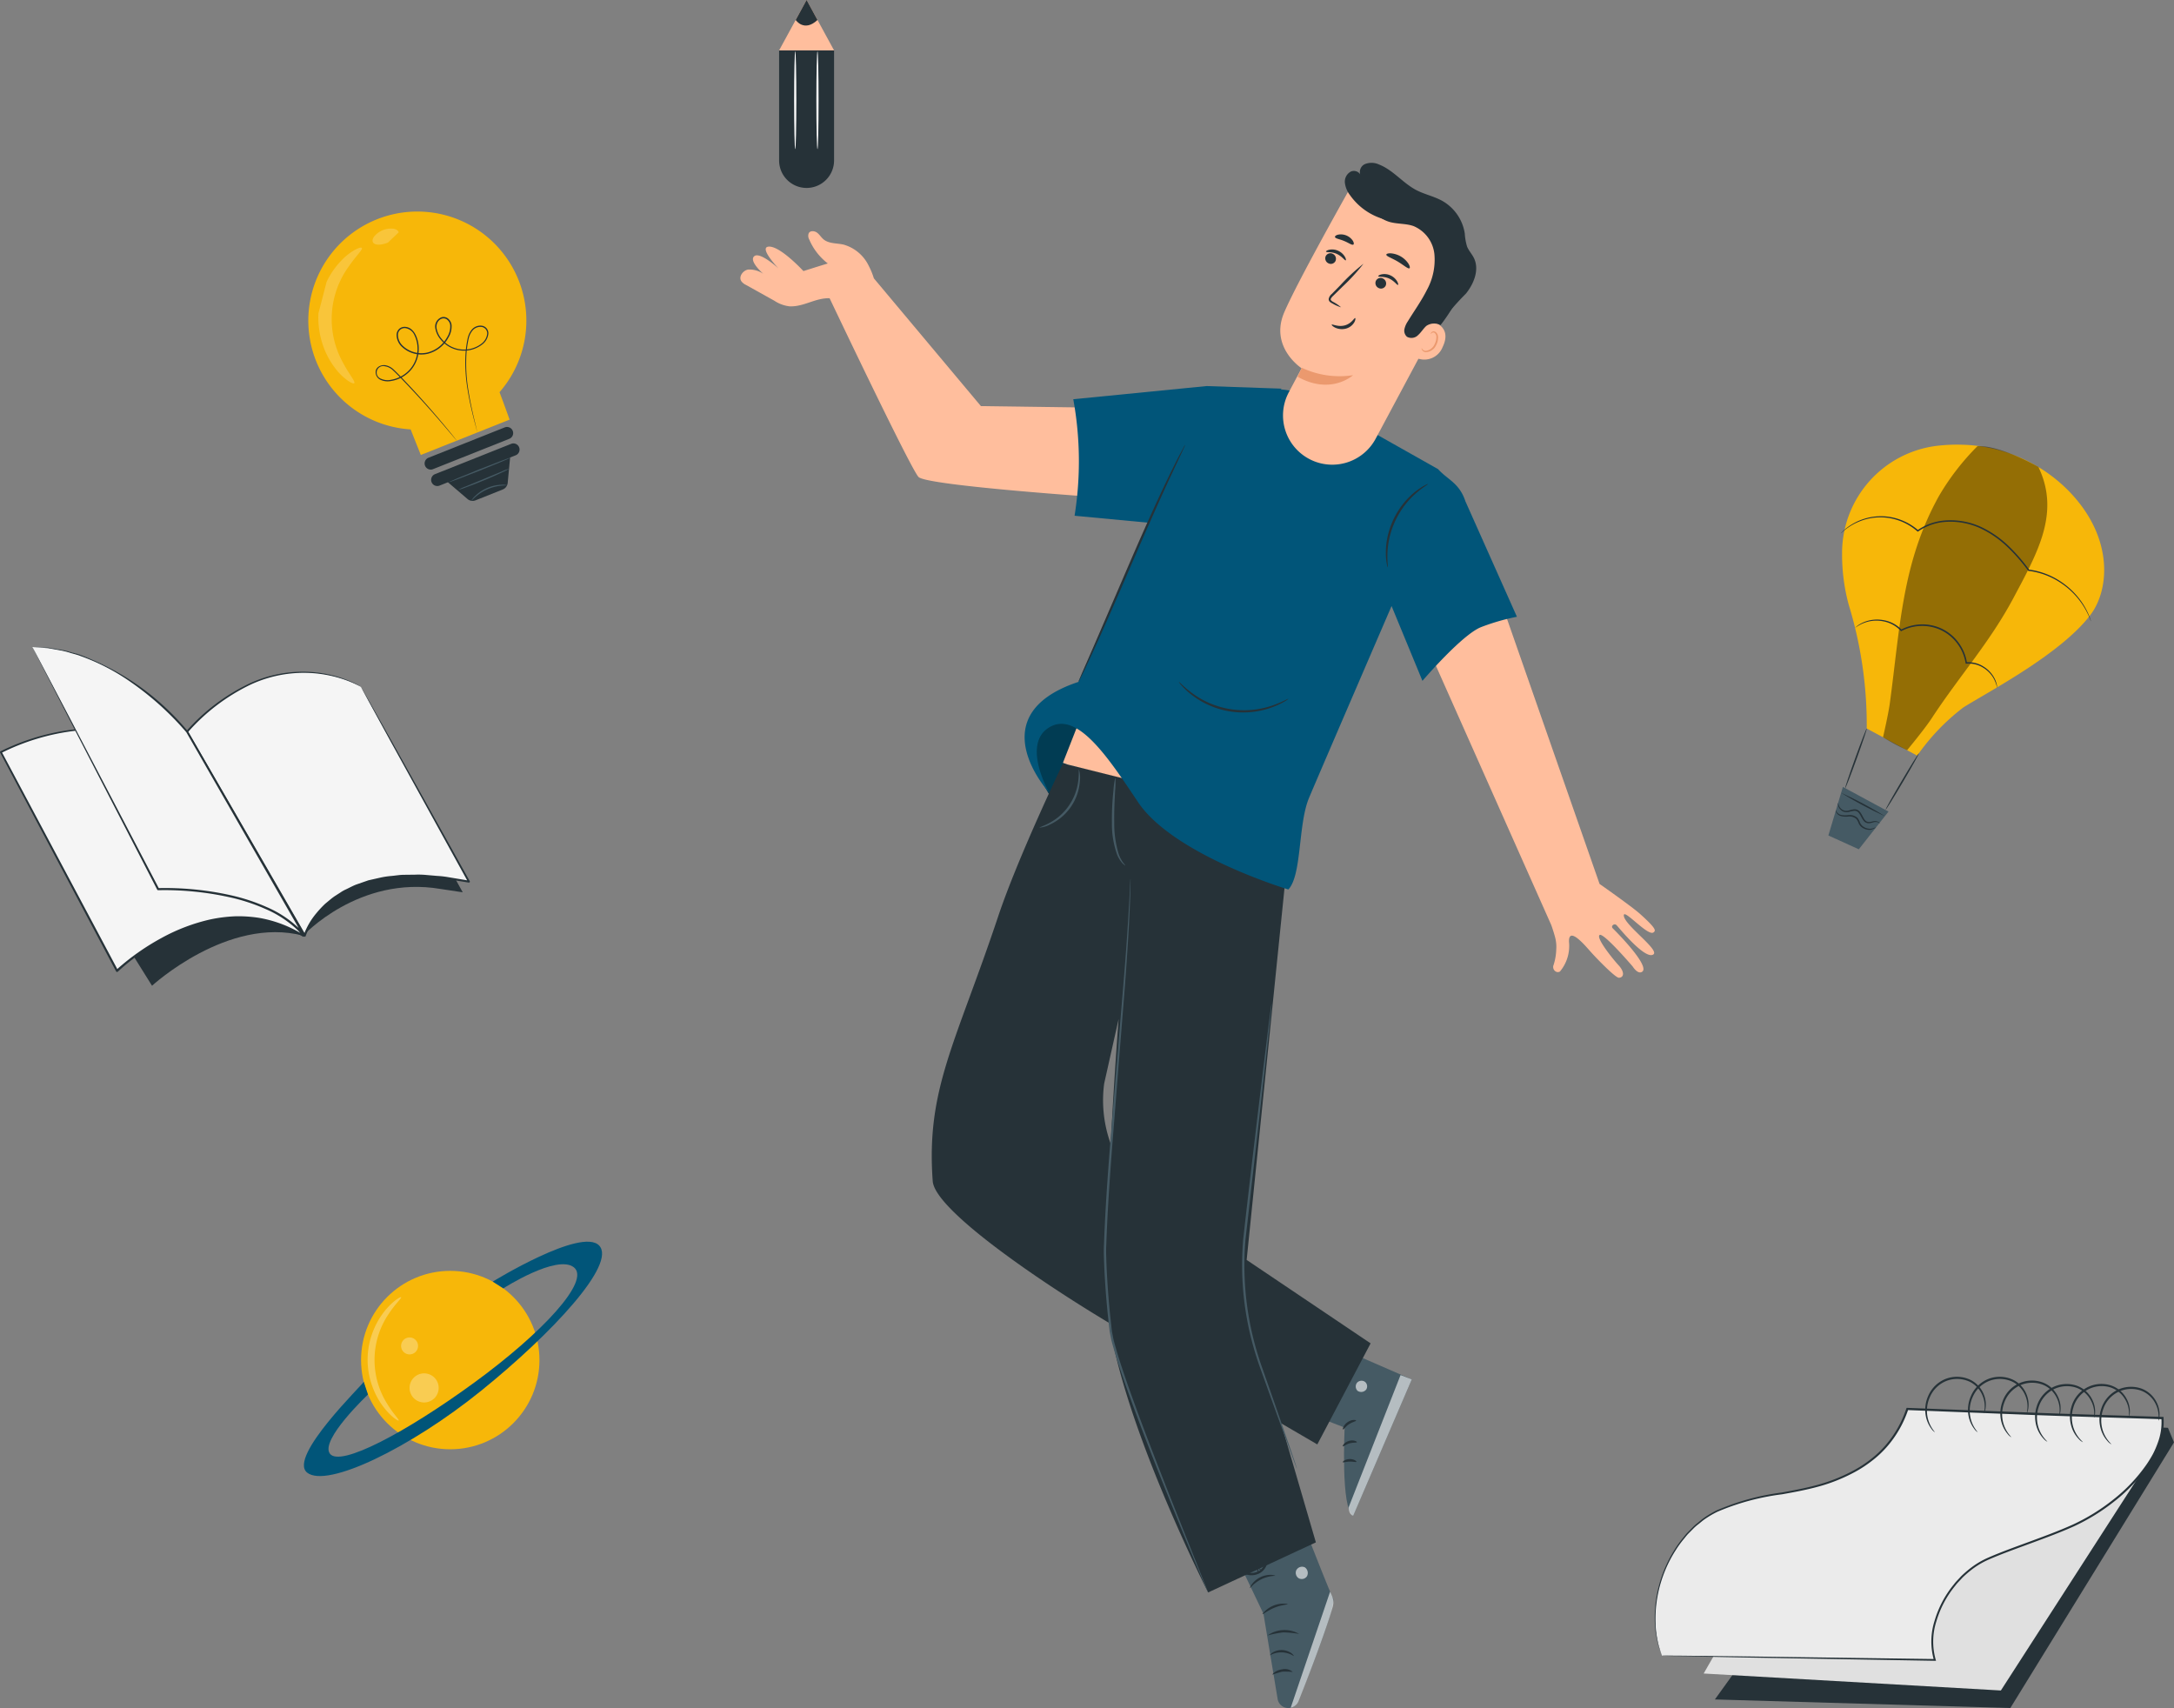<svg xmlns="http://www.w3.org/2000/svg" width="228.225" height="179.296" viewBox="0 0 228.225 179.296">
  <rect x="0" y="0" width="228.225" height="179.296" fill="#808080" stroke="none"/>
  <g id="Group_19589" data-name="Group 19589" transform="translate(-667.683 -3818.629)">
    <g id="Group_19320" data-name="Group 19320" transform="translate(745.338 3811.052)">
      <g id="Group_19315" data-name="Group 19315" transform="translate(4.135 7.577)">
        <path id="Rectangle_1693" data-name="Rectangle 1693" d="M0,0H5.77a0,0,0,0,1,0,0V11.552a2.885,2.885,0,0,1-2.885,2.885h0A2.885,2.885,0,0,1,0,11.552V0A0,0,0,0,1,0,0Z" transform="translate(0 5.292)" fill="#263238"/>
        <path id="Path_42292" data-name="Path 42292" d="M798.775,3828.1l2.885-5.292,2.885,5.292Z" transform="translate(-798.775 -3822.813)" fill="#ffbe9d"/>
        <path id="Path_42293" data-name="Path 42293" d="M802.486,3824.909s.876,1.317,2.286,0l-1.143-2.1Z" transform="translate(-800.744 -3822.812)" fill="#263238"/>
        <line id="Line_356" data-name="Line 356" x2="1.239" transform="translate(0.855 5.292)" fill="#fff" opacity="0.3"/>
      </g>
      <g id="Group_19318" data-name="Group 19318" transform="translate(5.712 12.954)">
        <path id="Path_42296" data-name="Path 42296" d="M802.25,3834.263c.064,0,.117,2.3.117,5.144s-.052,5.144-.117,5.144-.116-2.3-.116-5.144S802.186,3834.263,802.25,3834.263Z" transform="translate(-802.134 -3834.263)" fill="#fafafa"/>
      </g>
      <g id="Group_19319" data-name="Group 19319" transform="translate(8.046 12.954)">
        <path id="Path_42297" data-name="Path 42297" d="M807.222,3834.263c.064,0,.116,2.3.116,5.144s-.052,5.144-.116,5.144-.117-2.3-.117-5.144S807.158,3834.263,807.222,3834.263Z" transform="translate(-807.105 -3834.263)" fill="#fafafa"/>
      </g>
    </g>
    <g id="Group_19329" data-name="Group 19329" transform="translate(841.403 3963.156)">
      <path id="Path_42298" data-name="Path 42298" d="M881.427,4180.385l26.215,1.122.633,1.527-17.181,27.889-31.017-.9Z" transform="translate(-853.77 -4176.153)" fill="#263238"/>
      <path id="Path_42299" data-name="Path 42299" d="M857.57,4211.146l31.2,1.781,16.3-25.292-11.444.93-28.965,10.2Z" transform="translate(-852.44 -4179.999)" fill="#e0e0e0"/>
      <g id="Group_19322" data-name="Group 19322" transform="translate(0 3.259)">
        <path id="Path_42300" data-name="Path 42300" d="M847.422,4204.448l28.654.453c-1.19-3.665,1.617-8.829,5.469-10.565,2.554-1.151,7.358-2.643,9.837-3.914,4.711-2.417,8.967-6.992,8.595-10.919l-11.768-.375-15.021-.58c-1.256,3.726-3.942,6.167-8.026,7.635-3.655,1.314-7.815,1.311-11.38,2.8-5.738,2.4-8.495,10.19-6.359,15.461" transform="translate(-846.674 -4178.437)" fill="#ebebeb"/>
        <g id="Group_19321" data-name="Group 19321">
          <path id="Path_42301" data-name="Path 42301" d="M847.391,4204.323s-.027-.061-.072-.186-.111-.313-.2-.552a6.483,6.483,0,0,1-.244-.928,9.531,9.531,0,0,1-.2-1.3,13.209,13.209,0,0,1,.227-3.643,13.593,13.593,0,0,1,1.838-4.548,11.119,11.119,0,0,1,.825-1.152c.155-.186.3-.384.469-.566l.53-.536a4.787,4.787,0,0,1,.573-.515c.2-.162.4-.338.614-.494a10.462,10.462,0,0,1,1.395-.832,25.309,25.309,0,0,1,6.828-1.871c1.239-.226,2.514-.461,3.794-.814a17.734,17.734,0,0,0,3.777-1.52,12.394,12.394,0,0,0,1.763-1.156,10.509,10.509,0,0,0,1.564-1.477,11.3,11.3,0,0,0,2.177-3.843l.026-.077.08,0,12.515.477c4.34.171,8.833.289,13.434.443l.839.027.1,0,.009.1a6.39,6.39,0,0,1-.379,2.648,9.884,9.884,0,0,1-.525,1.221,12.992,12.992,0,0,1-.685,1.126,17.352,17.352,0,0,1-3.55,3.753,21.021,21.021,0,0,1-4.284,2.646c-1.511.679-3.042,1.233-4.541,1.788s-2.98,1.079-4.388,1.692a8.618,8.618,0,0,0-1.927,1.169,11.1,11.1,0,0,0-.837.736c-.245.277-.518.528-.736.824a10.616,10.616,0,0,0-2,3.766,6.98,6.98,0,0,0-.071,4.009l.039.126-.131,0L855.2,4204.5l-5.779-.118-1.516-.037c-.342-.01-.519-.022-.519-.022s.177-.007.519-.007l1.516.01,5.78.065,20.84.288-.092.125a7.162,7.162,0,0,1,.06-4.122,10.812,10.812,0,0,1,2.034-3.843c.222-.3.5-.558.749-.84a11.263,11.263,0,0,1,.854-.753,8.834,8.834,0,0,1,1.972-1.2c1.419-.62,2.9-1.146,4.4-1.7s3.026-1.112,4.524-1.786a20.839,20.839,0,0,0,4.234-2.62,17.163,17.163,0,0,0,3.5-3.7,12.591,12.591,0,0,0,.671-1.1,9.651,9.651,0,0,0,.511-1.19,6.166,6.166,0,0,0,.367-2.549l.112.106-.839-.027c-4.6-.155-9.1-.274-13.435-.448l-12.515-.49.106-.073a11.493,11.493,0,0,1-2.225,3.91,10.67,10.67,0,0,1-1.6,1.5,12.591,12.591,0,0,1-1.792,1.171,17.937,17.937,0,0,1-3.823,1.528c-1.292.353-2.573.586-3.813.808a25.271,25.271,0,0,0-6.789,1.833,10.343,10.343,0,0,0-1.377.814c-.212.153-.406.326-.607.484a4.789,4.789,0,0,0-.568.5l-.525.527c-.167.18-.312.375-.466.559a10.86,10.86,0,0,0-.822,1.136,13.541,13.541,0,0,0-1.848,4.5,13.3,13.3,0,0,0-.257,3.617,9.765,9.765,0,0,0,.18,1.3,6.852,6.852,0,0,0,.226.928l.179.557C847.376,4204.257,847.391,4204.323,847.391,4204.323Z" transform="translate(-846.644 -4178.311)" fill="#263238"/>
        </g>
      </g>
      <g id="Group_19323" data-name="Group 19323" transform="translate(28.386)">
        <path id="Path_42302" data-name="Path 42302" d="M913.279,4175.2c-.021-.006.038-.184.064-.512a2.9,2.9,0,0,0-.225-1.353,2.78,2.78,0,0,0-1.355-1.452,3.129,3.129,0,0,0-2.415-.086,3.162,3.162,0,0,0-1.744,1.678,3.466,3.466,0,0,0-.276,2,3.4,3.4,0,0,0,.49,1.29c.177.279.31.41.3.425a1.294,1.294,0,0,1-.37-.373,3.2,3.2,0,0,1-.577-1.313,3.546,3.546,0,0,1,.242-2.112,3.333,3.333,0,0,1,1.858-1.81,3.3,3.3,0,0,1,2.591.112,2.9,2.9,0,0,1,1.413,1.583,2.785,2.785,0,0,1,.162,1.425,1.885,1.885,0,0,1-.1.379C913.307,4175.166,913.287,4175.207,913.279,4175.2Z" transform="translate(-907.103 -4171.371)" fill="#263238"/>
      </g>
      <g id="Group_19324" data-name="Group 19324" transform="translate(32.877)">
        <path id="Path_42303" data-name="Path 42303" d="M922.844,4175.2c-.021-.006.037-.184.064-.512a2.892,2.892,0,0,0-.225-1.353,2.779,2.779,0,0,0-1.355-1.452,3.128,3.128,0,0,0-2.415-.086,3.16,3.16,0,0,0-1.744,1.678,3.465,3.465,0,0,0-.276,2,3.4,3.4,0,0,0,.49,1.29c.177.279.31.41.3.425a1.3,1.3,0,0,1-.37-.373,3.2,3.2,0,0,1-.578-1.313,3.546,3.546,0,0,1,.242-2.112,3.333,3.333,0,0,1,1.858-1.81,3.3,3.3,0,0,1,2.591.112,2.9,2.9,0,0,1,1.413,1.583A2.787,2.787,0,0,1,923,4174.7a1.859,1.859,0,0,1-.1.379C922.872,4175.166,922.852,4175.207,922.844,4175.2Z" transform="translate(-916.668 -4171.371)" fill="#263238"/>
      </g>
      <g id="Group_19325" data-name="Group 19325" transform="translate(36.271 0.395)">
        <path id="Path_42304" data-name="Path 42304" d="M930.09,4175.884c-.021,0,.027-.187.036-.515a2.907,2.907,0,0,0-.3-1.339,2.779,2.779,0,0,0-1.434-1.372,3.127,3.127,0,0,0-2.416.05,3.162,3.162,0,0,0-1.647,1.774,3.47,3.47,0,0,0-.162,2.009,3.411,3.411,0,0,0,.562,1.26c.193.269.333.392.319.407a1.277,1.277,0,0,1-.39-.352,3.2,3.2,0,0,1-.651-1.277,3.543,3.543,0,0,1,.122-2.123,3.271,3.271,0,0,1,4.346-1.947,2.9,2.9,0,0,1,1.5,1.5,2.785,2.785,0,0,1,.242,1.414,1.877,1.877,0,0,1-.074.384C930.115,4175.843,930.1,4175.886,930.09,4175.884Z" transform="translate(-923.897 -4172.211)" fill="#263238"/>
      </g>
      <g id="Group_19326" data-name="Group 19326" transform="translate(39.92 0.755)">
        <path id="Path_42305" data-name="Path 42305" d="M937.87,4176.5c-.022,0,.017-.187.008-.517a2.9,2.9,0,0,0-.372-1.32,2.781,2.781,0,0,0-1.5-1.294,3.127,3.127,0,0,0-2.41.178,3.16,3.16,0,0,0-1.55,1.859,3.467,3.467,0,0,0-.056,2.014,3.4,3.4,0,0,0,.628,1.228c.207.258.353.375.34.39a1.287,1.287,0,0,1-.408-.33,3.2,3.2,0,0,1-.718-1.241,3.552,3.552,0,0,1,.009-2.127,3.329,3.329,0,0,1,1.649-2,3.293,3.293,0,0,1,2.587-.172,2.9,2.9,0,0,1,1.578,1.418,2.786,2.786,0,0,1,.317,1.4,1.924,1.924,0,0,1-.054.387C937.893,4176.457,937.877,4176.5,937.87,4176.5Z" transform="translate(-931.669 -4172.979)" fill="#263238"/>
      </g>
      <g id="Group_19327" data-name="Group 19327" transform="translate(43.583 0.75)">
        <path id="Path_42306" data-name="Path 42306" d="M945.672,4176.407c-.021,0,.012-.187-.006-.517a2.9,2.9,0,0,0-.409-1.31,2.779,2.779,0,0,0-1.541-1.251,3.1,3.1,0,0,0-3.9,2.148,3.469,3.469,0,0,0,0,2.015,3.406,3.406,0,0,0,.662,1.21c.214.251.363.364.351.38a1.265,1.265,0,0,1-.417-.318,3.194,3.194,0,0,1-.752-1.221,3.543,3.543,0,0,1-.05-2.125,3.271,3.271,0,0,1,4.174-2.292,2.9,2.9,0,0,1,1.617,1.374,2.781,2.781,0,0,1,.356,1.389,1.892,1.892,0,0,1-.043.389C945.694,4176.364,945.68,4176.408,945.672,4176.407Z" transform="translate(-939.47 -4172.968)" fill="#263238"/>
      </g>
      <g id="Group_19328" data-name="Group 19328" transform="translate(46.673 1.047)">
        <path id="Path_42307" data-name="Path 42307" d="M952.25,4177.154c-.021,0,.019-.187.015-.516a2.907,2.907,0,0,0-.356-1.325,2.785,2.785,0,0,0-1.49-1.312,3.1,3.1,0,0,0-3.983,1.992,3.467,3.467,0,0,0-.08,2.013,3.391,3.391,0,0,0,.614,1.235c.2.26.349.378.335.394a1.272,1.272,0,0,1-.4-.334,3.193,3.193,0,0,1-.7-1.25,3.542,3.542,0,0,1,.034-2.126,3.33,3.33,0,0,1,1.672-1.982,3.294,3.294,0,0,1,2.59-.142,2.9,2.9,0,0,1,1.561,1.438,2.782,2.782,0,0,1,.3,1.4,1.924,1.924,0,0,1-.058.386C952.274,4177.112,952.258,4177.155,952.25,4177.154Z" transform="translate(-946.051 -4173.599)" fill="#263238"/>
      </g>
    </g>
    <g id="Group_19338" data-name="Group 19338" transform="translate(859.626 3865.308)">
      <path id="Path_42308" data-name="Path 42308" d="M962.327,3976.3a18.082,18.082,0,0,0-2.723.123,11.335,11.335,0,0,0-9.893,11.3,20.1,20.1,0,0,0,.7,5.384,43.156,43.156,0,0,1,1.889,12.981l5.3,2.85a22.563,22.563,0,0,1,4.825-5.047c2.371-1.521,10.264-5.587,13.388-9.767,2.015-2.7,2.4-8.226-2.4-13.062A16.28,16.28,0,0,0,962.327,3976.3Z" transform="translate(-948.274 -3976.295)" fill="#f7b709"/>
      <path id="Path_42309" data-name="Path 42309" d="M946.869,4085.379l4.789,2.588-3.118,3.959-3.193-1.451Z" transform="translate(-945.348 -4049.452)" fill="#455a64"/>
      <g id="Group_19330" data-name="Group 19330" transform="translate(1.751 29.792)">
        <path id="Path_42310" data-name="Path 42310" d="M950.667,4073.046c-.042-.015.433-1.437,1.061-3.175s1.173-3.135,1.216-3.12-.433,1.437-1.062,3.176S950.709,4073.062,950.667,4073.046Z" transform="translate(-950.664 -4066.752)" fill="#263238"/>
      </g>
      <g id="Group_19331" data-name="Group 19331" transform="translate(6.007 32.406)">
        <path id="Path_42311" data-name="Path 42311" d="M963.587,4080.6c-.039-.023.712-1.366,1.676-3s1.778-2.939,1.817-2.916-.711,1.365-1.676,3S963.626,4080.625,963.587,4080.6Z" transform="translate(-963.586 -4074.688)" fill="#263238"/>
      </g>
      <g id="Group_19332" data-name="Group 19332" transform="translate(5.736 0.152)" opacity="0.4">
        <path id="Path_42312" data-name="Path 42312" d="M972.678,3976.764a25.924,25.924,0,0,0-4.016,5.185c-3.922,7.024-4.1,13.86-5.187,21.831-.155,1.139-.721,3.593-.711,3.536a21.077,21.077,0,0,0,2.531,1.361s1.839-2.22,2.57-3.336c2.927-4.471,6.1-7.957,8.61-12.676s4.917-8.906,2.6-13.72C979.073,3978.943,975.057,3976.631,972.678,3976.764Z" transform="translate(-962.765 -3976.759)"/>
      </g>
      <g id="Group_19333" data-name="Group 19333" transform="translate(1.296 7.507)">
        <path id="Path_42313" data-name="Path 42313" d="M975.552,4010.117a.944.944,0,0,1-.068-.152c-.044-.1-.094-.255-.183-.445a8.128,8.128,0,0,0-2.96-3.455,7.748,7.748,0,0,0-3.337-1.235l-.032,0-.019-.026a18.509,18.509,0,0,0-2.14-2.456,10.706,10.706,0,0,0-2.921-2.012,7.563,7.563,0,0,0-3.452-.658,5.722,5.722,0,0,0-3.022,1.007l-.048.034-.044-.039a5.945,5.945,0,0,0-3.227-1.434,5.839,5.839,0,0,0-2.743.35,6.1,6.1,0,0,0-1.576.887c-.166.13-.289.235-.37.309a.853.853,0,0,1-.128.106.876.876,0,0,1,.112-.123,4.275,4.275,0,0,1,.357-.328,5.9,5.9,0,0,1,4.362-1.322,6.038,6.038,0,0,1,3.31,1.445l-.092,0a5.848,5.848,0,0,1,3.1-1.046,7.676,7.676,0,0,1,3.528.668,10.786,10.786,0,0,1,2.964,2.045,18.386,18.386,0,0,1,2.149,2.485l-.05-.03a7.812,7.812,0,0,1,3.387,1.28,8.063,8.063,0,0,1,2.037,1.947,7.549,7.549,0,0,1,.9,1.592c.083.194.126.352.163.455A.84.84,0,0,1,975.552,4010.117Z" transform="translate(-949.283 -3999.089)" fill="#263238"/>
      </g>
      <g id="Group_19334" data-name="Group 19334" transform="translate(2.788 18.364)">
        <path id="Path_42314" data-name="Path 42314" d="M968.735,4039.222a3.383,3.383,0,0,0-.457-1.152,3.149,3.149,0,0,0-1.018-.977,2.848,2.848,0,0,0-1.755-.416l-.066.006-.01-.065a4.642,4.642,0,0,0-.87-2.048,4.567,4.567,0,0,0-1.967-1.526,4.694,4.694,0,0,0-3.888.2l-.05.026-.039-.042a3.341,3.341,0,0,0-1.841-1,3.688,3.688,0,0,0-1.651.052,3.917,3.917,0,0,0-1.31.65s.021-.026.071-.071a2.621,2.621,0,0,1,.224-.187,3.256,3.256,0,0,1,.992-.478,3.7,3.7,0,0,1,1.7-.087,3.436,3.436,0,0,1,1.928,1.018l-.089-.015a4.807,4.807,0,0,1,4.018-.225,4.681,4.681,0,0,1,2.033,1.585,4.733,4.733,0,0,1,.882,2.121l-.076-.06a2.942,2.942,0,0,1,1.829.458,3.163,3.163,0,0,1,1.027,1.031,2.772,2.772,0,0,1,.351.867,2.282,2.282,0,0,1,.034.244A.251.251,0,0,1,968.735,4039.222Z" transform="translate(-953.812 -4032.052)" fill="#263238"/>
      </g>
      <g id="Group_19335" data-name="Group 19335" transform="translate(0.999 37.602)">
        <path id="Path_42315" data-name="Path 42315" d="M952.768,4092.625c-.012.009-.052-.065-.176-.117a.849.849,0,0,0-.56.017,1.583,1.583,0,0,1-.424.077.663.663,0,0,1-.473-.208c-.254-.265-.351-.647-.591-.912a.551.551,0,0,0-.441-.186,2.832,2.832,0,0,0-.5.1,1.109,1.109,0,0,1-.5.027.883.883,0,0,1-.393-.2.93.93,0,0,1-.315-.532c-.025-.146,0-.227.007-.226s.013.08.055.21a.949.949,0,0,0,.327.458.784.784,0,0,0,.346.158,1.01,1.01,0,0,0,.439-.04,2.678,2.678,0,0,1,.529-.114.708.708,0,0,1,.566.234c.279.317.366.693.581.92a.536.536,0,0,0,.368.178,1.573,1.573,0,0,0,.393-.055.852.852,0,0,1,.616.039C952.754,4092.531,952.775,4092.625,952.768,4092.625Z" transform="translate(-948.383 -4090.464)" fill="#263238"/>
      </g>
      <g id="Group_19336" data-name="Group 19336" transform="translate(1.337 36.54)">
        <path id="Path_42316" data-name="Path 42316" d="M954,4089.693a41.614,41.614,0,0,1-4.6-2.452,41.527,41.527,0,0,1,4.6,2.452Z" transform="translate(-949.408 -4087.24)" fill="#263238"/>
      </g>
      <g id="Group_19337" data-name="Group 19337" transform="translate(0.774 38.363)">
        <path id="Path_42317" data-name="Path 42317" d="M951.906,4094.614c0,.012-.067.033-.182.086-.058.026-.125.066-.216.1a.75.75,0,0,1-.33.043,1.377,1.377,0,0,1-.789-.3,1.1,1.1,0,0,1-.3-.414,1.577,1.577,0,0,0-.232-.431,1.109,1.109,0,0,0-.868-.249,2.007,2.007,0,0,1-.833-.08.77.77,0,0,1-.421-.386c-.054-.129-.035-.208-.027-.208s.019.073.084.178a.76.76,0,0,0,.405.307,2.081,2.081,0,0,0,.786.037,1.219,1.219,0,0,1,.994.289,1.64,1.64,0,0,1,.258.476.953.953,0,0,0,.253.365,1.313,1.313,0,0,0,.7.3.979.979,0,0,0,.513-.09C951.83,4094.6,951.9,4094.6,951.906,4094.614Z" transform="translate(-947.697 -4092.774)" fill="#263238"/>
      </g>
    </g>
    <g id="Group_19475" data-name="Group 19475" transform="translate(745.41 3835.718)">
      <g id="Group_19339" data-name="Group 19339" transform="translate(30.463 56.224)">
        <path id="Path_42318" data-name="Path 42318" d="M848.558,3994.318l12.252-1.816-5.858-8.3-3.141.185a5.6,5.6,0,0,0-4.816,3.376h0a5.6,5.6,0,0,0-.356,3.28Z" transform="translate(-846.537 -3984.124)" fill="#012b3a"/>
        <path id="Path_42319" data-name="Path 42319" d="M848.558,3994.155l12.252-1.816-5.858-8.3-3.141.186a5.6,5.6,0,0,0-4.816,3.375h0a5.6,5.6,0,0,0-.356,3.281Z" transform="translate(-846.537 -3984.039)" fill="#015579" opacity="0.4"/>
      </g>
      <g id="Group_19474" data-name="Group 19474" transform="translate(0 0)">
        <g id="Group_19340" data-name="Group 19340" transform="translate(72.375 46.912)">
          <path id="Path_42320" data-name="Path 42320" d="M945.294,3998.011c.126.35.264.766.4,1.263a3.88,3.88,0,0,1,.132,1.312,5.942,5.942,0,0,1-.276,1.622c-.2.465.267.933.664.7a4.191,4.191,0,0,0,.948-3.13c-.037-1.63,1.627.323,2.246,1.025s2.636,2.781,3,2.762c.537-.029.606-.609-.029-1.3s-2.392-2.877-2.006-3.187,3.482,3.31,3.482,3.31.538.879,1,.537c.826-.617-2.754-4.216-3.1-4.55-.243-.231.165-.583.412-.32s3.011,3.677,3.858,3.057c.651-.477-2.918-2.987-3.1-4.012s2.512,2.179,3.114,1.7c.225-.179.367-.343-1.444-1.96-.879-.784-4.222-3.124-4.222-3.124l-10.056-28.793-7.766,4.447Z" transform="translate(-932.553 -3964.927)" fill="#ffbe9d"/>
        </g>
        <path id="Path_42321" data-name="Path 42321" d="M809.266,3901.742l-11.238-13.411h0a7.776,7.776,0,0,0-.55-1.337,4.191,4.191,0,0,0-2.651-2.211c-.713-.157-1.529-.081-2.088-.55-.25-.209-.417-.508-.679-.7s-.7-.232-.866.048a.759.759,0,0,0,.047.668,6.252,6.252,0,0,0,1.951,2.518c-1.054.32-2.559.8-2.559.8s-2.376-2.577-3.592-2.569.983,2.3.983,2.3-1.949-1.8-2.553-1.293.944,1.844.944,1.844a2.586,2.586,0,0,0-1.581-.443c-.551.092-1.024.741-.728,1.214a1.29,1.29,0,0,0,.495.4l2.991,1.667a3.627,3.627,0,0,0,1.6.583c1.517.048,2.672-.893,4.189-.852,0,0,8.474,17.838,9.331,18.759s19.474,2.172,19.474,2.172l10.775-9.283Z" transform="translate(-784.016 -3876.2)" fill="#ffbe9d"/>
        <g id="Group_19348" data-name="Group 19348" transform="translate(55.953 122.712)">
          <path id="Path_42322" data-name="Path 42322" d="M901.9,4120.493l11.476,5-6.146,14.31c-1.331-.671-.9-9.253-.9-9.253l-7.484-2.9Z" transform="translate(-898.851 -4120.493)" fill="#455a64"/>
          <g id="Group_19341" data-name="Group 19341" transform="translate(8.643 5.138)" opacity="0.6">
            <path id="Path_42323" data-name="Path 42323" d="M916.711,4131.266a.636.636,0,0,1,.841-.118.611.611,0,0,1,.124.832.67.67,0,0,1-.891.12.633.633,0,0,1-.033-.879" transform="translate(-916.589 -4131.039)" fill="#fff"/>
          </g>
          <path id="Path_42324" data-name="Path 42324" d="M921.687,4130.269l-1.176-.458-5.453,13.892s0,.756.484.877Z" transform="translate(-907.161 -4125.271)" fill="#fff" opacity="0.6"/>
          <g id="Group_19342" data-name="Group 19342" transform="translate(7.291 9.258)">
            <path id="Path_42325" data-name="Path 42325" d="M913.835,4140.492c.071.028.253-.308.625-.555s.745-.3.745-.38-.448-.146-.894.162S913.765,4140.48,913.835,4140.492Z" transform="translate(-913.815 -4139.494)" fill="#263238"/>
          </g>
          <g id="Group_19343" data-name="Group 19343" transform="translate(7.276 11.404)">
            <path id="Path_42326" data-name="Path 42326" d="M913.8,4144.518c.061.045.31-.207.708-.316s.739-.045.766-.117-.349-.285-.841-.138S913.73,4144.487,913.8,4144.518Z" transform="translate(-913.783 -4143.897)" fill="#263238"/>
          </g>
          <g id="Group_19344" data-name="Group 19344" transform="translate(7.282 13.358)">
            <path id="Path_42327" data-name="Path 42327" d="M915.232,4148.2c.042-.057-.266-.306-.725-.29s-.752.277-.707.332.337-.06.715-.067S915.2,4148.265,915.232,4148.2Z" transform="translate(-913.796 -4147.908)" fill="#263238"/>
          </g>
          <g id="Group_19345" data-name="Group 19345" transform="translate(5.606 7.947)">
            <path id="Path_42328" data-name="Path 42328" d="M910.43,4138.262c.076,0,.117-.363.314-.747s.453-.637.409-.7-.421.126-.646.581S910.361,4138.273,910.43,4138.262Z" transform="translate(-910.357 -4136.804)" fill="#263238"/>
          </g>
          <g id="Group_19346" data-name="Group 19346" transform="translate(3.64 5.775)">
            <path id="Path_42329" data-name="Path 42329" d="M906.81,4134.907a1.451,1.451,0,0,0,.3-.718,3.5,3.5,0,0,0,.092-.849,3.609,3.609,0,0,0-.041-.5.97.97,0,0,0-.076-.289.331.331,0,0,0-.358-.192.419.419,0,0,0-.291.238,1,1,0,0,0-.078.284,2.724,2.724,0,0,0-.039.511,2.76,2.76,0,0,0,.15.848c.165.464.378.689.4.671s-.113-.277-.221-.724a3.113,3.113,0,0,1-.086-.794,2.915,2.915,0,0,1,.05-.466c.025-.168.08-.3.164-.308.032,0,.043,0,.074.05a.805.805,0,0,1,.055.212,4.234,4.234,0,0,1,.054.471,4.319,4.319,0,0,1-.032.807A5.389,5.389,0,0,0,906.81,4134.907Z" transform="translate(-906.322 -4132.346)" fill="#263238"/>
          </g>
          <g id="Group_19347" data-name="Group 19347" transform="translate(1.729 7.547)">
            <path id="Path_42330" data-name="Path 42330" d="M904.938,4136.723c.022-.02-.169-.266-.611-.485a2.537,2.537,0,0,0-.827-.24,2.564,2.564,0,0,0-.513,0,.647.647,0,0,0-.558.3.364.364,0,0,0,.071.385,1.077,1.077,0,0,0,.231.187,1.734,1.734,0,0,0,.482.207,1.784,1.784,0,0,0,.872.012c.491-.121.7-.376.678-.392a6.112,6.112,0,0,1-.712.208,1.8,1.8,0,0,1-.771-.062,1.61,1.61,0,0,1-.409-.192c-.142-.087-.24-.2-.2-.247.029-.072.2-.144.342-.15a2.529,2.529,0,0,1,.465-.011,2.791,2.791,0,0,1,.775.168C904.682,4136.57,904.911,4136.757,904.938,4136.723Z" transform="translate(-902.401 -4135.983)" fill="#263238"/>
          </g>
        </g>
        <g id="Group_19356" data-name="Group 19356" transform="translate(50.165 139.85)">
          <path id="Path_42331" data-name="Path 42331" d="M886.971,4158.188l4.746,9.943,1.487,8.948a1.128,1.128,0,0,0,1.374.914h0a1.12,1.12,0,0,0,.785-.672c.873-2.161,4.043-10.125,3.654-10.832-.449-.82-4.31-10.822-4.31-10.822Z" transform="translate(-886.971 -4155.667)" fill="#455a64"/>
          <path id="Path_42332" data-name="Path 42332" d="M902.583,4188.667l4.135-12.182.191.425a1.7,1.7,0,0,1,.084,1.17c-.3,1.036-1.195,3.881-3.594,9.9a1.127,1.127,0,0,1-.816.686Z" transform="translate(-894.976 -4166.342)" fill="#fff" opacity="0.6"/>
          <g id="Group_19349" data-name="Group 19349" transform="translate(8.133 7.528)" opacity="0.6">
            <path id="Path_42333" data-name="Path 42333" d="M903.751,4171.418a.683.683,0,0,0,.2.89.658.658,0,0,0,.884-.187.72.72,0,0,0-.212-.941.681.681,0,0,0-.9.3" transform="translate(-903.662 -4171.116)" fill="#fff"/>
          </g>
          <g id="Group_19350" data-name="Group 19350" transform="translate(5.438 16.274)">
            <path id="Path_42334" data-name="Path 42334" d="M900.624,4189.695a2.434,2.434,0,0,0-2.489-.087c-.02-.021.072-.156.293-.3a1.8,1.8,0,0,1,1.925.068C900.562,4189.534,900.645,4189.674,900.624,4189.695Z" transform="translate(-898.132 -4189.065)" fill="#263238"/>
          </g>
          <g id="Group_19351" data-name="Group 19351" transform="translate(5.692 18.281)">
            <path id="Path_42335" data-name="Path 42335" d="M900.78,4193.475a9.379,9.379,0,0,0-1.084-.032,9.5,9.5,0,0,0-1.038.314c-.052-.038.336-.468,1.006-.554A1.25,1.25,0,0,1,900.78,4193.475Z" transform="translate(-898.652 -4193.186)" fill="#263238"/>
          </g>
          <g id="Group_19352" data-name="Group 19352" transform="translate(5.168 14.17)">
            <path id="Path_42336" data-name="Path 42336" d="M900.9,4185.156a11.007,11.007,0,0,0-1.67-.162,11.306,11.306,0,0,0-1.647.322,3.085,3.085,0,0,1,3.317-.16Z" transform="translate(-897.578 -4184.747)" fill="#263238"/>
          </g>
          <g id="Group_19353" data-name="Group 19353" transform="translate(4.621 11.373)">
            <path id="Path_42337" data-name="Path 42337" d="M899.131,4179.069c0,.073-.659.09-1.393.389s-1.229.73-1.279.677a2.8,2.8,0,0,1,2.672-1.066Z" transform="translate(-896.455 -4179.007)" fill="#263238"/>
          </g>
          <g id="Group_19354" data-name="Group 19354" transform="translate(3.328 8.376)">
            <path id="Path_42338" data-name="Path 42338" d="M896.45,4172.962a3.581,3.581,0,0,0-2.643,1.3c-.026-.015.027-.189.2-.427a2.458,2.458,0,0,1,1.985-.976C896.284,4172.868,896.455,4172.934,896.45,4172.962Z" transform="translate(-893.8 -4172.857)" fill="#263238"/>
          </g>
          <g id="Group_19355" data-name="Group 19355" transform="translate(2.101 5.835)">
            <path id="Path_42339" data-name="Path 42339" d="M893.463,4170.083a.933.933,0,0,1-.185-.373,2.91,2.91,0,0,1-.146-1.132,1.285,1.285,0,0,1,.251-.784.453.453,0,0,1,.508-.118.741.741,0,0,1,.363.383,1.594,1.594,0,0,1-.67,1.919,1.848,1.848,0,0,1-2.055-.137.643.643,0,0,1-.247-.474.446.446,0,0,1,.328-.406,1.58,1.58,0,0,1,.817.046,3.22,3.22,0,0,1,1.037.473c.221.154.32.267.311.278a5.158,5.158,0,0,0-1.387-.584,1.47,1.47,0,0,0-.713-.023.237.237,0,0,0-.18.22.444.444,0,0,0,.18.3,1.652,1.652,0,0,0,1.783.1,1.385,1.385,0,0,0,.592-1.622.537.537,0,0,0-.242-.277.246.246,0,0,0-.281.062,1.16,1.16,0,0,0-.225.661A4.276,4.276,0,0,0,893.463,4170.083Z" transform="translate(-891.282 -4167.641)" fill="#263238"/>
          </g>
        </g>
        <g id="Group_19361" data-name="Group 19361" transform="translate(20.088 63.068)">
          <path id="Path_42340" data-name="Path 42340" d="M871.313,4058.943l-13.013-8.759,4.306-42.291-12.326-7.2-11.272-2.611s-4.707,9.793-6.8,16.063c-4.452,13.333-7.577,18.113-6.863,27.777.226,3.059,11.522,10.711,18.656,14.962a22.273,22.273,0,0,0,.379,2.532c2.438,11.02,9.878,25.675,9.878,25.675l11.309-5.257-3.649-12.5,3.8,2.217Zm-27.971-27.27,1.518-6.778c-.321,4.31-.614,8.806-.825,13.119A13.4,13.4,0,0,1,843.342,4031.673Z" transform="translate(-825.242 -3998.084)" fill="#263238"/>
          <g id="Group_19357" data-name="Group 19357" transform="translate(18.057 12.127)">
            <path id="Path_42341" data-name="Path 42341" d="M873.259,4097.854a1.124,1.124,0,0,1-.088-.178l-.234-.534-.874-2.062c-.751-1.795-1.827-4.4-3.121-7.624s-2.82-7.081-4.363-11.416c-.384-1.085-.762-2.2-1.115-3.356-.157-.584-.354-1.16-.457-1.778-.029-.153-.064-.306-.089-.459l-.054-.461q-.052-.462-.1-.929-.2-1.868-.323-3.807c-.041-.646-.076-1.3-.1-1.953s-.053-1.32-.015-1.983c.191-5.314.638-10.352,1.005-14.937.383-4.58.728-8.706,1.018-12.175s.477-6.273.588-8.214c.061-.971.094-1.725.117-2.236.014-.246.024-.439.032-.582a1.235,1.235,0,0,1,.019-.2,1.187,1.187,0,0,1,.006.2c0,.142,0,.335-.008.582-.007.512-.025,1.267-.072,2.239-.082,1.944-.252,4.754-.512,8.223l-.966,12.181c-.355,4.583-.8,9.625-.986,14.922-.037.662-.008,1.314.015,1.969s.06,1.3.1,1.947q.121,1.931.319,3.8.051.465.1.927l.053.46c.025.151.058.3.087.446.1.6.293,1.175.447,1.753.35,1.149.724,2.264,1.1,3.348,1.53,4.333,3.046,8.188,4.312,11.426l3.049,7.652.832,2.079.212.542A1.292,1.292,0,0,1,873.259,4097.854Z" transform="translate(-862.301 -4022.972)" fill="#455a64"/>
          </g>
          <g id="Group_19358" data-name="Group 19358" transform="translate(18.912 1.439)">
            <path id="Path_42342" data-name="Path 42342" d="M865.46,4010.3c-.01.013-.114-.071-.3-.241a3.1,3.1,0,0,1-.55-.884,9.547,9.547,0,0,1-.554-3.355,28.439,28.439,0,0,1,.161-3.389,8.133,8.133,0,0,1,.2-1.391,7.953,7.953,0,0,1-.025,1.4c-.043.864-.114,2.057-.09,3.371a10.805,10.805,0,0,0,.472,3.3,3.664,3.664,0,0,0,.463.886C865.389,4010.175,865.471,4010.283,865.46,4010.3Z" transform="translate(-864.055 -4001.037)" fill="#455a64"/>
          </g>
          <g id="Group_19359" data-name="Group 19359" transform="translate(11.298 0.632)">
            <path id="Path_42343" data-name="Path 42343" d="M852.583,3999.383a2.872,2.872,0,0,1,.1,1.182,5.437,5.437,0,0,1-3.112,4.567,2.873,2.873,0,0,1-1.136.343c-.012-.041.427-.154,1.059-.5a5.761,5.761,0,0,0,3.019-4.43C852.6,3999.836,852.541,3999.386,852.583,3999.383Z" transform="translate(-848.431 -3999.383)" fill="#455a64"/>
          </g>
          <g id="Group_19360" data-name="Group 19360" transform="translate(32.576 25.22)">
            <path id="Path_42344" data-name="Path 42344" d="M895.194,4049.844a.538.538,0,0,1,0,.128c-.008.1-.019.222-.032.376-.035.348-.084.831-.145,1.444-.138,1.271-.335,3.079-.578,5.306l-1.981,17.495a31.877,31.877,0,0,0,.641,9.6,33.357,33.357,0,0,0,1.178,4.046l1.219,3.479c.733,2.116,1.329,3.834,1.748,5.043l.463,1.375.115.36a.5.5,0,0,1,.031.125.5.5,0,0,1-.055-.116l-.137-.351c-.122-.329-.291-.784-.507-1.36-.436-1.2-1.056-2.912-1.82-5.018l-1.246-3.468a33.013,33.013,0,0,1-1.206-4.065,31.7,31.7,0,0,1-.665-9.67c.762-6.843,1.517-13.014,2.052-17.492l.655-5.3c.08-.611.144-1.092.19-1.439.023-.152.041-.276.056-.374A.484.484,0,0,1,895.194,4049.844Z" transform="translate(-892.099 -4049.844)" fill="#455a64"/>
          </g>
        </g>
        <g id="Group_19365" data-name="Group 19365" transform="translate(29.837 23.437)">
          <path id="Path_42345" data-name="Path 42345" d="M853.5,3992.55l2-5.1,4.555,6.792-6.073-1.518" transform="translate(-849.479 -3953)" fill="#ffbe9d"/>
          <path id="Path_42346" data-name="Path 42346" d="M896.933,3941.309l-5.406-12.118c-.646-1.948-1.859-2.251-2.874-3.382l-13.542-7.637c-9.869-4.043-15.243,9.514-15.243,9.514l-8.97,20.461c-10.549,3.5-3.08,11.6-3.08,11.6s-2.869-4.987-.047-6.787c2.955-1.884,6.23,3.08,9.378,7.795,3.715,5.566,15.79,9.182,15.79,9.182,1.412-1.492,1.017-6.7,2.123-9.5.351-.886,8.712-20.253,8.712-20.253l3.241,7.853s4.155-4.871,6.168-5.646A22.828,22.828,0,0,1,896.933,3941.309Z" transform="translate(-845.252 -3917.092)" fill="#015579"/>
          <g id="Group_19362" data-name="Group 19362" transform="translate(16.186 31.053)">
            <path id="Path_42347" data-name="Path 42347" d="M889.971,3982.256a1.752,1.752,0,0,1-.41.286,7.661,7.661,0,0,1-1.232.584,8.822,8.822,0,0,1-8.555-1.321,7.7,7.7,0,0,1-1-.928,1.746,1.746,0,0,1-.3-.4c.033-.032.489.519,1.406,1.188a9.162,9.162,0,0,0,8.395,1.3C889.348,3982.6,889.948,3982.216,889.971,3982.256Z" transform="translate(-878.47 -3980.48)" fill="#263238"/>
          </g>
          <path id="Path_42348" data-name="Path 42348" d="M855.869,3930.361h0l8.357.789,13.369-14.131-7.863-.271-14,1.382A36.277,36.277,0,0,1,855.869,3930.361Z" transform="translate(-850.625 -3916.748)" fill="#015579"/>
          <g id="Group_19363" data-name="Group 19363" transform="translate(5.645 6.167)">
            <path id="Path_42349" data-name="Path 42349" d="M868.044,3929.405a1.2,1.2,0,0,1-.1.26l-.335.72-1.24,2.648c-1.039,2.239-2.418,5.359-3.913,8.818s-2.854,6.591-3.882,8.838c-.513,1.124-.936,2.029-1.241,2.65l-.354.712a1.27,1.27,0,0,1-.138.242,1.156,1.156,0,0,1,.094-.262l.313-.732,1.17-2.68,3.817-8.864c1.495-3.46,2.9-6.571,3.98-8.8.539-1.112.986-2.006,1.311-2.616l.376-.7A1.192,1.192,0,0,1,868.044,3929.405Z" transform="translate(-856.837 -3929.405)" fill="#263238"/>
          </g>
          <g id="Group_19364" data-name="Group 19364" transform="translate(37.915 10.274)">
            <path id="Path_42350" data-name="Path 42350" d="M927.509,3937.837c.023.041-.495.311-1.2.913a8.674,8.674,0,0,0-1.129,1.168,8.894,8.894,0,0,0-1.721,3.551,8.739,8.739,0,0,0-.217,1.61c-.034.928.075,1.5.028,1.51a1.343,1.343,0,0,1-.1-.4,3.1,3.1,0,0,1-.066-.477,5.246,5.246,0,0,1-.032-.638,7.846,7.846,0,0,1,.171-1.655,8.438,8.438,0,0,1,1.766-3.644,7.885,7.885,0,0,1,1.193-1.16,5.3,5.3,0,0,1,.521-.37,3.069,3.069,0,0,1,.415-.244A1.313,1.313,0,0,1,927.509,3937.837Z" transform="translate(-923.067 -3937.835)" fill="#263238"/>
          </g>
        </g>
        <g id="Group_19473" data-name="Group 19473" transform="translate(56.676)">
          <g id="Group_19471" data-name="Group 19471" transform="translate(0 1.153)">
            <g id="Group_19467" data-name="Group 19467">
              <g id="Group_19466" data-name="Group 19466">
                <g id="Group_19382" data-name="Group 19382">
                  <g id="Group_19381" data-name="Group 19381">
                    <g id="Group_19380" data-name="Group 19380">
                      <g id="Group_19372" data-name="Group 19372">
                        <g id="Group_19371" data-name="Group 19371">
                          <g id="Group_19370" data-name="Group 19370">
                            <g id="Group_19369" data-name="Group 19369">
                              <g id="Group_19368" data-name="Group 19368">
                                <g id="Group_19367" data-name="Group 19367">
                                  <g id="Group_19366" data-name="Group 19366">
                                    <path id="Path_42351" data-name="Path 42351" d="M918.188,3884.167l-7.84,14.655a5.168,5.168,0,0,1-6.669,2.279h0a5.168,5.168,0,0,1-2.459-7.133c.739-1.4,1.353-2.54,1.353-2.54s-3.408-2.209-1.814-5.892c1.422-3.286,6.644-12.561,7.753-14.522l6.608,2.957A7.428,7.428,0,0,1,918.188,3884.167Z" transform="translate(-900.334 -3871.014)" fill="#ffbe9d"/>
                                  </g>
                                </g>
                              </g>
                            </g>
                          </g>
                        </g>
                      </g>
                      <g id="Group_19379" data-name="Group 19379" transform="translate(1.823 20.359)">
                        <g id="Group_19378" data-name="Group 19378">
                          <g id="Group_19377" data-name="Group 19377">
                            <g id="Group_19376" data-name="Group 19376">
                              <g id="Group_19375" data-name="Group 19375">
                                <g id="Group_19374" data-name="Group 19374">
                                  <g id="Group_19373" data-name="Group 19373">
                                    <path id="Path_42352" data-name="Path 42352" d="M904.509,3912.8a9.33,9.33,0,0,0,5.383.78s-2.309,2.13-5.816.165Z" transform="translate(-904.076 -3912.797)" fill="#eb996e"/>
                                  </g>
                                </g>
                              </g>
                            </g>
                          </g>
                        </g>
                      </g>
                    </g>
                  </g>
                </g>
                <g id="Group_19449" data-name="Group 19449" transform="translate(4.72 6.357)">
                  <g id="Group_19448" data-name="Group 19448">
                    <g id="Group_19433" data-name="Group 19433" transform="translate(0 1.587)">
                      <g id="Group_19432" data-name="Group 19432">
                        <g id="Group_19431" data-name="Group 19431">
                          <g id="Group_19398" data-name="Group 19398">
                            <g id="Group_19389" data-name="Group 19389" transform="translate(0 0.401)">
                              <g id="Group_19388" data-name="Group 19388">
                                <g id="Group_19387" data-name="Group 19387">
                                  <g id="Group_19386" data-name="Group 19386">
                                    <g id="Group_19385" data-name="Group 19385">
                                      <g id="Group_19384" data-name="Group 19384">
                                        <g id="Group_19383" data-name="Group 19383">
                                          <path id="Path_42353" data-name="Path 42353" d="M910.076,3888.438a.573.573,0,0,0,.269.753.548.548,0,0,0,.75-.23.574.574,0,0,0-.268-.753A.549.549,0,0,0,910.076,3888.438Z" transform="translate(-910.022 -3888.143)" fill="#263238"/>
                                        </g>
                                      </g>
                                    </g>
                                  </g>
                                </g>
                              </g>
                            </g>
                            <g id="Group_19397" data-name="Group 19397" transform="translate(0.083)">
                              <g id="Group_19396" data-name="Group 19396">
                                <g id="Group_19395" data-name="Group 19395">
                                  <g id="Group_19394" data-name="Group 19394">
                                    <g id="Group_19393" data-name="Group 19393">
                                      <g id="Group_19392" data-name="Group 19392">
                                        <g id="Group_19391" data-name="Group 19391">
                                          <g id="Group_19390" data-name="Group 19390">
                                            <path id="Path_42354" data-name="Path 42354" d="M910.193,3887.55c.034.1.562-.019,1.124.235s.849.719.94.677c.044-.017.033-.169-.089-.381a1.573,1.573,0,0,0-.715-.628,1.517,1.517,0,0,0-.933-.1C910.289,3887.408,910.174,3887.5,910.193,3887.55Z" transform="translate(-910.191 -3887.319)" fill="#263238"/>
                                          </g>
                                        </g>
                                      </g>
                                    </g>
                                  </g>
                                </g>
                              </g>
                            </g>
                          </g>
                          <g id="Group_19414" data-name="Group 19414" transform="translate(5.266 2.581)">
                            <g id="Group_19405" data-name="Group 19405" transform="translate(0 0.411)">
                              <g id="Group_19404" data-name="Group 19404">
                                <g id="Group_19403" data-name="Group 19403">
                                  <g id="Group_19402" data-name="Group 19402">
                                    <g id="Group_19401" data-name="Group 19401">
                                      <g id="Group_19400" data-name="Group 19400">
                                        <g id="Group_19399" data-name="Group 19399">
                                          <path id="Path_42355" data-name="Path 42355" d="M920.885,3893.756a.573.573,0,0,0,.268.753.547.547,0,0,0,.75-.23.573.573,0,0,0-.267-.753A.548.548,0,0,0,920.885,3893.756Z" transform="translate(-920.83 -3893.46)" fill="#263238"/>
                                        </g>
                                      </g>
                                    </g>
                                  </g>
                                </g>
                              </g>
                            </g>
                            <g id="Group_19413" data-name="Group 19413" transform="translate(0.302)">
                              <g id="Group_19412" data-name="Group 19412">
                                <g id="Group_19411" data-name="Group 19411">
                                  <g id="Group_19410" data-name="Group 19410">
                                    <g id="Group_19409" data-name="Group 19409">
                                      <g id="Group_19408" data-name="Group 19408">
                                        <g id="Group_19407" data-name="Group 19407">
                                          <g id="Group_19406" data-name="Group 19406">
                                            <path id="Path_42356" data-name="Path 42356" d="M921.452,3892.847c.034.1.562-.018,1.124.235s.849.72.941.679c.043-.018.033-.17-.089-.382a1.575,1.575,0,0,0-.715-.627,1.5,1.5,0,0,0-.933-.1C921.548,3892.705,921.434,3892.8,921.452,3892.847Z" transform="translate(-921.45 -3892.616)" fill="#263238"/>
                                          </g>
                                        </g>
                                      </g>
                                    </g>
                                  </g>
                                </g>
                              </g>
                            </g>
                          </g>
                          <g id="Group_19422" data-name="Group 19422" transform="translate(0.361 1.496)">
                            <g id="Group_19421" data-name="Group 19421">
                              <g id="Group_19420" data-name="Group 19420">
                                <g id="Group_19419" data-name="Group 19419">
                                  <g id="Group_19418" data-name="Group 19418">
                                    <g id="Group_19417" data-name="Group 19417">
                                      <g id="Group_19416" data-name="Group 19416">
                                        <g id="Group_19415" data-name="Group 19415">
                                          <path id="Path_42357" data-name="Path 42357" d="M912.061,3894.965a4.041,4.041,0,0,0-.841-.574c-.137-.08-.26-.169-.241-.278s.142-.247.287-.383l.915-.9a20.707,20.707,0,0,0,2.236-2.436,20.575,20.575,0,0,0-2.427,2.25l-.9.918a.913.913,0,0,0-.327.531.39.39,0,0,0,.142.315,1.076,1.076,0,0,0,.228.144A4.1,4.1,0,0,0,912.061,3894.965Z" transform="translate(-910.763 -3890.389)" fill="#263238"/>
                                        </g>
                                      </g>
                                    </g>
                                  </g>
                                </g>
                              </g>
                            </g>
                          </g>
                          <g id="Group_19430" data-name="Group 19430" transform="translate(0.677 7.2)">
                            <g id="Group_19429" data-name="Group 19429">
                              <g id="Group_19428" data-name="Group 19428">
                                <g id="Group_19427" data-name="Group 19427">
                                  <g id="Group_19426" data-name="Group 19426">
                                    <g id="Group_19425" data-name="Group 19425">
                                      <g id="Group_19424" data-name="Group 19424">
                                        <g id="Group_19423" data-name="Group 19423">
                                          <path id="Path_42358" data-name="Path 42358" d="M913.876,3902.1c-.089-.046-.363.565-1.081.764s-1.337-.159-1.38-.076c-.025.035.092.185.363.315a1.669,1.669,0,0,0,1.137.1,1.452,1.452,0,0,0,.867-.658C913.919,3902.3,913.919,3902.114,913.876,3902.1Z" transform="translate(-911.411 -3902.096)" fill="#263238"/>
                                        </g>
                                      </g>
                                    </g>
                                  </g>
                                </g>
                              </g>
                            </g>
                          </g>
                        </g>
                      </g>
                    </g>
                    <g id="Group_19440" data-name="Group 19440" transform="translate(6.412 1.989)">
                      <g id="Group_19439" data-name="Group 19439">
                        <g id="Group_19438" data-name="Group 19438">
                          <g id="Group_19437" data-name="Group 19437">
                            <g id="Group_19436" data-name="Group 19436">
                              <g id="Group_19435" data-name="Group 19435">
                                <g id="Group_19434" data-name="Group 19434">
                                  <path id="Path_42359" data-name="Path 42359" d="M923.182,3888.282c-.013.178.581.357,1.206.732s1.078.794,1.227.7c.069-.048.04-.234-.109-.479a2.45,2.45,0,0,0-1.854-1.088C923.366,3888.133,923.19,3888.2,923.182,3888.282Z" transform="translate(-923.182 -3888.142)" fill="#263238"/>
                                </g>
                              </g>
                            </g>
                          </g>
                        </g>
                      </g>
                    </g>
                    <g id="Group_19447" data-name="Group 19447" transform="translate(1.019)">
                      <g id="Group_19446" data-name="Group 19446">
                        <g id="Group_19445" data-name="Group 19445">
                          <g id="Group_19444" data-name="Group 19444">
                            <g id="Group_19443" data-name="Group 19443">
                              <g id="Group_19442" data-name="Group 19442">
                                <g id="Group_19441" data-name="Group 19441">
                                  <path id="Path_42360" data-name="Path 42360" d="M912.114,3884.343c.042.173.489.213.958.416.476.186.823.471.974.378.069-.048.064-.2-.055-.4a1.514,1.514,0,0,0-1.556-.639C912.211,3884.153,912.1,3884.261,912.114,3884.343Z" transform="translate(-912.112 -3884.062)" fill="#263238"/>
                                </g>
                              </g>
                            </g>
                          </g>
                        </g>
                      </g>
                    </g>
                  </g>
                </g>
                <g id="Group_19465" data-name="Group 19465" transform="translate(13.637 15.349)">
                  <g id="Group_19456" data-name="Group 19456">
                    <g id="Group_19455" data-name="Group 19455">
                      <g id="Group_19454" data-name="Group 19454">
                        <g id="Group_19453" data-name="Group 19453">
                          <g id="Group_19452" data-name="Group 19452">
                            <g id="Group_19451" data-name="Group 19451">
                              <g id="Group_19450" data-name="Group 19450">
                                <path id="Path_42361" data-name="Path 42361" d="M930.074,3902.516c.075,0,2.85.382,1.649,2.85a2.063,2.063,0,0,1-3.4.681C928.353,3905.975,930.074,3902.516,930.074,3902.516Z" transform="translate(-928.322 -3902.516)" fill="#ffbe9d"/>
                              </g>
                            </g>
                          </g>
                        </g>
                      </g>
                    </g>
                  </g>
                  <g id="Group_19464" data-name="Group 19464" transform="translate(1.198 1.196)">
                    <g id="Group_19463" data-name="Group 19463">
                      <g id="Group_19462" data-name="Group 19462">
                        <g id="Group_19461" data-name="Group 19461">
                          <g id="Group_19460" data-name="Group 19460">
                            <g id="Group_19459" data-name="Group 19459">
                              <g id="Group_19458" data-name="Group 19458">
                                <g id="Group_19457" data-name="Group 19457">
                                  <path id="Path_42362" data-name="Path 42362" d="M930.793,3906.738c.015,0,.028.052.085.12a.479.479,0,0,0,.318.163,1.182,1.182,0,0,0,.956-.715,1.583,1.583,0,0,0,.179-.675.554.554,0,0,0-.163-.487.244.244,0,0,0-.311-.005c-.067.053-.075.109-.09.107s-.033-.067.037-.16a.3.3,0,0,1,.173-.107.362.362,0,0,1,.268.052.675.675,0,0,1,.263.6,1.624,1.624,0,0,1-.186.76,1.243,1.243,0,0,1-1.146.761.516.516,0,0,1-.362-.257C930.768,3906.8,930.782,3906.738,930.793,3906.738Z" transform="translate(-930.782 -3904.972)" fill="#eb996e"/>
                                </g>
                              </g>
                            </g>
                          </g>
                        </g>
                      </g>
                    </g>
                  </g>
                </g>
              </g>
            </g>
            <g id="Group_19470" data-name="Group 19470" transform="translate(8.982 1.586)">
              <g id="Group_19469" data-name="Group 19469">
                <g id="Group_19468" data-name="Group 19468">
                  <path id="Path_42363" data-name="Path 42363" d="M926.606,3888.571a1.444,1.444,0,0,0-1.482.078c-.323.285-.54.674-.862.959a.971.971,0,0,1-1.177.184.847.847,0,0,1-.266-.805,2.329,2.329,0,0,1,.354-.811c.671-1.1,1.435-2.153,2.01-3.309a6.592,6.592,0,0,0,.784-3.736,3.6,3.6,0,0,0-2.193-2.958c-.806-.285-1.7-.2-2.523-.437a3.348,3.348,0,0,1-2.162-1.985c-.047-.122-.322-.554-.322-.554.027-.061.318-.558.61-.657a8.118,8.118,0,0,1,9.987,7.512c.022,2.289-1.418,4.814-2.759,6.521" transform="translate(-918.768 -3874.269)" fill="#263238"/>
                </g>
              </g>
            </g>
          </g>
          <g id="Group_19472" data-name="Group 19472" transform="translate(6.781)">
            <path id="Path_42364" data-name="Path 42364" d="M924.315,3885.442a27.63,27.63,0,0,1,2.648-3.065c.849-1.053,1.433-2.537.828-3.747-.207-.413-.537-.76-.71-1.188a5.846,5.846,0,0,1-.241-1.368,4.766,4.766,0,0,0-2.359-3.426c-.867-.484-1.869-.683-2.748-1.144-1.392-.732-2.41-2.089-3.873-2.667a1.869,1.869,0,0,0-1.518-.046.912.912,0,0,0-.375,1.31.793.793,0,0,0-1.094-.529,1.2,1.2,0,0,0-.62,1.175,2.6,2.6,0,0,0,.532,1.289,6.564,6.564,0,0,0,3.752,2.584l3.364-.262,2.757,2.043,2.041,3.248-3.7,4.808Z" transform="translate(-914.252 -3868.648)" fill="#263238"/>
          </g>
        </g>
      </g>
    </g>
    <g id="Group_19483" data-name="Group 19483" transform="matrix(0.951, -0.309, 0.309, 0.951, 697.072, 3844.933)">
      <g id="Group_19477" data-name="Group 19477" transform="translate(0)">
        <path id="Path_42365" data-name="Path 42365" d="M865.878,3851.666a11.446,11.446,0,1,0-15.621,11.386c.087,1.354.186,2.882.186,2.882l10.011-.647s-.044-1.621-.115-3.066A11.443,11.443,0,0,0,865.878,3851.666Z" transform="translate(-843.009 -3840.958)" fill="#f7b709"/>
        <g id="Group_19476" data-name="Group 19476" transform="translate(5.564 11.604)">
          <path id="Path_42366" data-name="Path 42366" d="M863.118,3878.585s0-.048,0-.142.012-.237.02-.415c.021-.365.051-.9.107-1.594s.138-1.537.294-2.512a16.982,16.982,0,0,1,.831-3.246,10.888,10.888,0,0,1,.829-1.769,2.11,2.11,0,0,1,.735-.752,1.183,1.183,0,0,1,1.087-.034.782.782,0,0,1,.391.429.8.8,0,0,1-.01.589,1.625,1.625,0,0,1-.833.817,3.134,3.134,0,0,1-2.386-.014,3.173,3.173,0,0,1-1.736-1.8,2.392,2.392,0,0,1-.153-1.313,1.03,1.03,0,0,1,.987-.861.742.742,0,0,1,.607.365,1.039,1.039,0,0,1,.137.7,2.236,2.236,0,0,1-.73,1.187,3.414,3.414,0,0,1-2.612.945,2.975,2.975,0,0,1-2.315-1.5,1.73,1.73,0,0,1-.167-1.378.875.875,0,0,1,.469-.538.861.861,0,0,1,.707.019,1.14,1.14,0,0,1,.515.47,1.784,1.784,0,0,1,.217.647,3.3,3.3,0,0,1-.089,1.316,3.407,3.407,0,0,1-1.486,2.02,3.47,3.47,0,0,1-2.342.478,1.816,1.816,0,0,1-1.063-.479.887.887,0,0,1-.135-1.1.749.749,0,0,1,.5-.284,1.081,1.081,0,0,1,.552.071,1.654,1.654,0,0,1,.75.739c.327.6.6,1.188.867,1.747,1.062,2.243,1.833,4.1,2.352,5.385.259.644.453,1.146.583,1.488l.144.389c.032.088.045.135.045.135s-.022-.043-.058-.129l-.157-.384-.607-1.477c-.534-1.28-1.318-3.128-2.391-5.362-.272-.555-.548-1.149-.871-1.735a1.549,1.549,0,0,0-.7-.689.686.686,0,0,0-.785,1.122,1.7,1.7,0,0,0,1,.439,3.345,3.345,0,0,0,2.255-.466,3.278,3.278,0,0,0,1.425-1.944,3.171,3.171,0,0,0,.084-1.261,1.243,1.243,0,0,0-.653-1.011.721.721,0,0,0-.6-.019.739.739,0,0,0-.393.457,1.594,1.594,0,0,0,.159,1.267,2.836,2.836,0,0,0,2.2,1.43,3.277,3.277,0,0,0,2.5-.906,2.116,2.116,0,0,0,.688-1.105.9.9,0,0,0-.117-.6.6.6,0,0,0-.495-.3.8.8,0,0,0-.556.22.991.991,0,0,0-.293.533,2.271,2.271,0,0,0,.145,1.236,3.018,3.018,0,0,0,3.943,1.752,1.512,1.512,0,0,0,.773-.749.676.676,0,0,0-.322-.871,1.07,1.07,0,0,0-.979.029,2.01,2.01,0,0,0-.7.711,10.9,10.9,0,0,0-.828,1.747,17.1,17.1,0,0,0-.847,3.223c-.162.97-.251,1.814-.316,2.5s-.1,1.222-.134,1.591l-.034.414C863.125,3878.537,863.118,3878.585,863.118,3878.585Z" transform="translate(-854.86 -3865.672)" fill="#263238"/>
        </g>
        <path id="Path_42367" data-name="Path 42367" d="M868.289,3895.372l-8.6.555a.645.645,0,0,1-.686-.6h0a.646.646,0,0,1,.6-.687l8.6-.556a.647.647,0,0,1,.687.6h0A.646.646,0,0,1,868.289,3895.372Z" transform="translate(-851.495 -3869.138)" fill="#263238"/>
        <path id="Path_42368" data-name="Path 42368" d="M868.46,3898.029l-8.6.556a.646.646,0,0,0,.083,1.29l.944-.061,1.406,2.3a.831.831,0,0,0,.762.4l3.072-.2a.832.832,0,0,0,.708-.5l1.063-2.454.641-.041a.647.647,0,0,0-.084-1.291Z" transform="translate(-851.63 -3871.233)" fill="#263238"/>
      </g>
      <g id="Group_19478" data-name="Group 19478" transform="translate(1.221 2.307)" opacity="0.2">
        <path id="Path_42369" data-name="Path 42369" d="M848.028,3848.206a8.416,8.416,0,0,1,2.189-1.668,6.077,6.077,0,0,1,1.727-.625c.43-.073.678-.047.705.043.063.2-.783.567-1.9,1.422a9.413,9.413,0,0,0-3.686,9.5c.248,1.384.628,2.222.444,2.331-.08.049-.281-.1-.549-.444a6.072,6.072,0,0,1-.854-1.626,8.409,8.409,0,0,1-.492-2.708,8.923,8.923,0,0,1,.586-3.354" transform="translate(-845.611 -3845.87)" fill="#fff"/>
      </g>
      <g id="Group_19479" data-name="Group 19479" transform="translate(9.554 1.299)" opacity="0.2">
        <path id="Path_42370" data-name="Path 42370" d="M864.842,3845.132c-.724.04-1.376-.117-1.475-.5-.045-.187.077-.4.328-.574a2.3,2.3,0,0,1,2.159-.129c.27.144.415.34.393.531" transform="translate(-863.359 -3843.724)" fill="#fff"/>
      </g>
      <g id="Group_19480" data-name="Group 19480" transform="translate(10.996 30.405)">
        <path id="Path_42371" data-name="Path 42371" d="M870.5,3906.107c-.009.021-.231-.063-.6-.144a4.792,4.792,0,0,0-2.9.271c-.349.148-.552.273-.565.253a1.768,1.768,0,0,1,.524-.343,4.186,4.186,0,0,1,2.963-.278A1.743,1.743,0,0,1,870.5,3906.107Z" transform="translate(-866.43 -3905.715)" fill="#455a64"/>
      </g>
      <g id="Group_19481" data-name="Group 19481" transform="translate(9.351 28.145)">
        <path id="Path_42372" data-name="Path 42372" d="M869.867,3900.915c0,.039-1.549.17-3.466.294s-3.473.193-3.475.154,1.549-.17,3.466-.294S869.865,3900.876,869.867,3900.915Z" transform="translate(-862.926 -3900.904)" fill="#455a64"/>
      </g>
      <g id="Group_19482" data-name="Group 19482" transform="translate(10.03 29.203)">
        <path id="Path_42373" data-name="Path 42373" d="M870.161,3903.164a4.855,4.855,0,0,1-.84.141c-.522.067-1.245.144-2.045.207s-1.527.1-2.053.116a4.872,4.872,0,0,1-.852-.007,5.344,5.344,0,0,1,.847-.092l2.047-.158,2.046-.165A5.412,5.412,0,0,1,870.161,3903.164Z" transform="translate(-864.371 -3903.156)" fill="#455a64"/>
      </g>
    </g>
    <g id="Group_19490" data-name="Group 19490" transform="translate(667.683 3886.546)">
      <path id="Path_42374" data-name="Path 42374" d="M744.864,4020.7l1.866,2.991s7.963-7.328,15.863-5.257C762.594,4018.43,755.494,4012.409,744.864,4020.7Z" transform="translate(-730.771 -3988.131)" fill="#263238"/>
      <path id="Path_42375" data-name="Path 42375" d="M782.626,4012.816s5.845-6.348,14.416-4.9l2.337.352-.746-1.351S783.727,4001.813,782.626,4012.816Z" transform="translate(-750.803 -3982.518)" fill="#263238"/>
      <g id="Group_19485" data-name="Group 19485" transform="translate(0 8.348)">
        <path id="Path_42376" data-name="Path 42376" d="M734.44,3974.678s-11.708-2.014-19.388,2.141l12.194,22.959s9.981-9.621,19.533-3.7Z" transform="translate(-714.956 -3974.131)" fill="#f5f5f5"/>
        <g id="Group_19484" data-name="Group 19484">
          <path id="Path_42377" data-name="Path 42377" d="M734.332,3974.612a.546.546,0,0,1,.062.093l.176.289.675,1.141,2.538,4.347,8.977,15.481a.1.1,0,0,1-.144.139,12.961,12.961,0,0,0-4.489-1.722,13.865,13.865,0,0,0-2.531-.176,15.548,15.548,0,0,0-2.592.326,22.278,22.278,0,0,0-9.685,5.171l-.1.093a.117.117,0,0,1-.165,0,.133.133,0,0,1-.019-.027L714.859,3976.8a.094.094,0,0,1,.037-.128h0a23.543,23.543,0,0,1,7.8-2.31,39.381,39.381,0,0,1,6.245-.272c1.728.058,3.076.2,3.99.31.457.055.806.108,1.04.147l.266.047a.481.481,0,0,1,.087.022.469.469,0,0,1-.092-.007l-.266-.033c-.236-.029-.585-.073-1.043-.12-.915-.094-2.262-.215-3.987-.256a40.2,40.2,0,0,0-6.222.315,23.532,23.532,0,0,0-7.733,2.325l.039-.129,12.212,22.949-.184-.029.1-.1a24.729,24.729,0,0,1,4.669-3.276,19.583,19.583,0,0,1,5.126-1.945,15.862,15.862,0,0,1,2.634-.327,14.046,14.046,0,0,1,2.575.184,13.138,13.138,0,0,1,4.56,1.762l-.144.139-8.879-15.493-2.495-4.386-.655-1.165-.166-.3A.778.778,0,0,1,734.332,3974.612Z" transform="translate(-714.847 -3974.064)" fill="#263238"/>
        </g>
      </g>
      <g id="Group_19487" data-name="Group 19487" transform="translate(19.537 2.596)">
        <path id="Path_42378" data-name="Path 42378" d="M774.922,3963.462s-8.857-5.646-18.254,4.71l12.338,21.4s2.518-8.687,17.248-5.666Z" transform="translate(-756.57 -3961.873)" fill="#f5f5f5"/>
        <g id="Group_19486" data-name="Group 19486">
          <path id="Path_42379" data-name="Path 42379" d="M774.811,3963.4a.488.488,0,0,1,.059.089l.162.276.622,1.09,2.333,4.149,8.246,14.792a.1.1,0,0,1-.039.14.1.1,0,0,1-.067.012h0l-2.193-.36a9.752,9.752,0,0,0-1.133-.125l-1.156-.092a8.5,8.5,0,0,0-1.176-.029l-1.195.016c-.4.009-.8.081-1.2.119a8.6,8.6,0,0,0-1.211.182l-1.21.274-1.184.414c-.4.137-.762.356-1.149.532a3.57,3.57,0,0,0-.553.316l-.54.347c-.355.237-.675.53-1.011.8a10.6,10.6,0,0,0-.888.95,7.441,7.441,0,0,0-1.313,2.254l0,.006a.116.116,0,0,1-.148.072.12.12,0,0,1-.062-.052l-.5-.863-11.825-20.55a.1.1,0,0,1,.013-.115,20.712,20.712,0,0,1,6.684-5.026,13.3,13.3,0,0,1,6.3-1.182,12.76,12.76,0,0,1,4.034.9,9.5,9.5,0,0,1,.986.464l.242.141a.365.365,0,0,1,.077.055.557.557,0,0,1-.085-.042l-.247-.126c-.221-.108-.55-.267-.994-.436a13.114,13.114,0,0,0-4.018-.846,13.256,13.256,0,0,0-6.233,1.216,20.64,20.64,0,0,0-6.6,5.011l.012-.115,11.857,20.531.5.863-.213.025a7.645,7.645,0,0,1,1.357-2.336,10.83,10.83,0,0,1,.911-.974c.344-.277.671-.576,1.035-.819l.552-.353a3.66,3.66,0,0,1,.565-.323c.394-.18.768-.4,1.172-.542l1.206-.419,1.229-.277a8.58,8.58,0,0,1,1.228-.184c.409-.038.814-.11,1.219-.118l1.207-.014a8.726,8.726,0,0,1,1.187.031l1.165.1a9.459,9.459,0,0,1,1.141.129l2.206.368-.111.15-8.161-14.815c-.98-1.793-1.753-3.208-2.286-4.184l-.6-1.11-.15-.288A.584.584,0,0,1,774.811,3963.4Z" transform="translate(-756.459 -3961.814)" fill="#263238"/>
        </g>
      </g>
      <g id="Group_19489" data-name="Group 19489" transform="translate(3.394)">
        <path id="Path_42380" data-name="Path 42380" d="M722.077,3956.285l13.2,25.424s10.732-.469,15.274,4.76l-12.237-21.289S731.141,3956.285,722.077,3956.285Z" transform="translate(-722.077 -3956.285)" fill="#f5f5f5"/>
        <g id="Group_19488" data-name="Group 19488">
          <path id="Path_42381" data-name="Path 42381" d="M722.077,3956.285s.109,0,.335.01l1.018.042c.112.007.233.008.357.021l.386.064.883.146a7.563,7.563,0,0,1,1.011.242c.354.107.745.181,1.133.335a26.934,26.934,0,0,1,11.193,7.975l.007.009,0,0,12.255,21.279a.116.116,0,0,1-.183.14l-.006-.005-.518-.516a11.234,11.234,0,0,0-3.38-2.233,19.575,19.575,0,0,0-3.777-1.238,31.553,31.553,0,0,0-7.506-.741h0a.109.109,0,0,1-.1-.059l-9.469-18.363-2.695-5.249-.71-1.391-.179-.355a1.214,1.214,0,0,1-.055-.117s.026.043.071.126l.195.364.742,1.405,2.76,5.253,9.534,18.226-.1-.059a31.579,31.579,0,0,1,7.566.735,19.724,19.724,0,0,1,3.822,1.25,11.442,11.442,0,0,1,3.448,2.279l.531.528-.189.135-12.22-21.3.008.012a30.924,30.924,0,0,0-5.78-5.23,22.251,22.251,0,0,0-5.3-2.762c-.384-.158-.771-.234-1.122-.345a7.739,7.739,0,0,0-1-.253l-.876-.158-.383-.071c-.122-.015-.236-.018-.345-.027Z" transform="translate(-722.076 -3956.285)" fill="#263238"/>
        </g>
      </g>
    </g>
    <g id="Group_19571" data-name="Group 19571" transform="translate(699.587 3948.972)">
      <g id="Group_19561" data-name="Group 19561" transform="translate(6 3.063)">
        <g id="Group_19552" data-name="Group 19552">
          <g id="Group_19551" data-name="Group 19551">
            <g id="Group_19550" data-name="Group 19550">
              <g id="Group_19549" data-name="Group 19549">
                <circle id="Ellipse_430" data-name="Ellipse 430" cx="9.364" cy="9.364" r="9.364" fill="#f7b709"/>
              </g>
            </g>
          </g>
        </g>
        <g id="Group_19556" data-name="Group 19556" transform="translate(5.093 10.76)" opacity="0.3">
          <g id="Group_19555" data-name="Group 19555">
            <g id="Group_19554" data-name="Group 19554">
              <g id="Group_19553" data-name="Group 19553">
                <path id="Path_42396" data-name="Path 42396" d="M751.213,4081.076a1.527,1.527,0,1,1-1.527-1.527A1.527,1.527,0,0,1,751.213,4081.076Z" transform="translate(-748.159 -4079.549)" fill="#fff"/>
              </g>
            </g>
          </g>
        </g>
        <g id="Group_19560" data-name="Group 19560" transform="translate(4.204 6.991)" opacity="0.3">
          <g id="Group_19559" data-name="Group 19559">
            <g id="Group_19558" data-name="Group 19558">
              <g id="Group_19557" data-name="Group 19557">
                <path id="Path_42397" data-name="Path 42397" d="M748.043,4072.411a.889.889,0,1,1-.888-.889A.888.888,0,0,1,748.043,4072.411Z" transform="translate(-746.266 -4071.522)" fill="#fff"/>
              </g>
            </g>
          </g>
        </g>
      </g>
      <g id="Group_19565" data-name="Group 19565" transform="translate(0)">
        <g id="Group_19564" data-name="Group 19564">
          <g id="Group_19563" data-name="Group 19563">
            <g id="Group_19562" data-name="Group 19562">
              <path id="Path_42398" data-name="Path 42398" d="M730.812,4064.812c.042.163-8.015,7.893-5.938,9.54s10.813-2.578,18.26-8.592,14.25-13.32,12.388-15.253-11.169,3.792-11.169,3.792l1.112.709s5.627-3.61,7.407-2.209-3.294,6.875-10.455,12.1-14.08,8.9-15.154,7.465,3.994-6.209,3.994-6.209Z" transform="translate(-724.532 -4050.108)" fill="#015579"/>
            </g>
          </g>
        </g>
      </g>
      <g id="Group_19570" data-name="Group 19570" transform="translate(6.689 5.824)" opacity="0.3">
        <g id="Group_19569" data-name="Group 19569">
          <g id="Group_19568" data-name="Group 19568">
            <g id="Group_19567" data-name="Group 19567">
              <g id="Group_19566" data-name="Group 19566">
                <path id="Path_42399" data-name="Path 42399" d="M742.295,4062.52c.076.09-.559.629-1.277,1.71a8.62,8.62,0,0,0-.189,9.471c.675,1.108,1.288,1.673,1.208,1.76-.047.064-.8-.37-1.633-1.474a8.074,8.074,0,0,1-1.137-2.131,8.122,8.122,0,0,1,.117-5.845,8.066,8.066,0,0,1,1.221-2.084C741.481,4062.857,742.25,4062.452,742.295,4062.52Z" transform="translate(-738.78 -4062.513)" fill="#fff"/>
              </g>
            </g>
          </g>
        </g>
      </g>
    </g>
  </g>
</svg>
